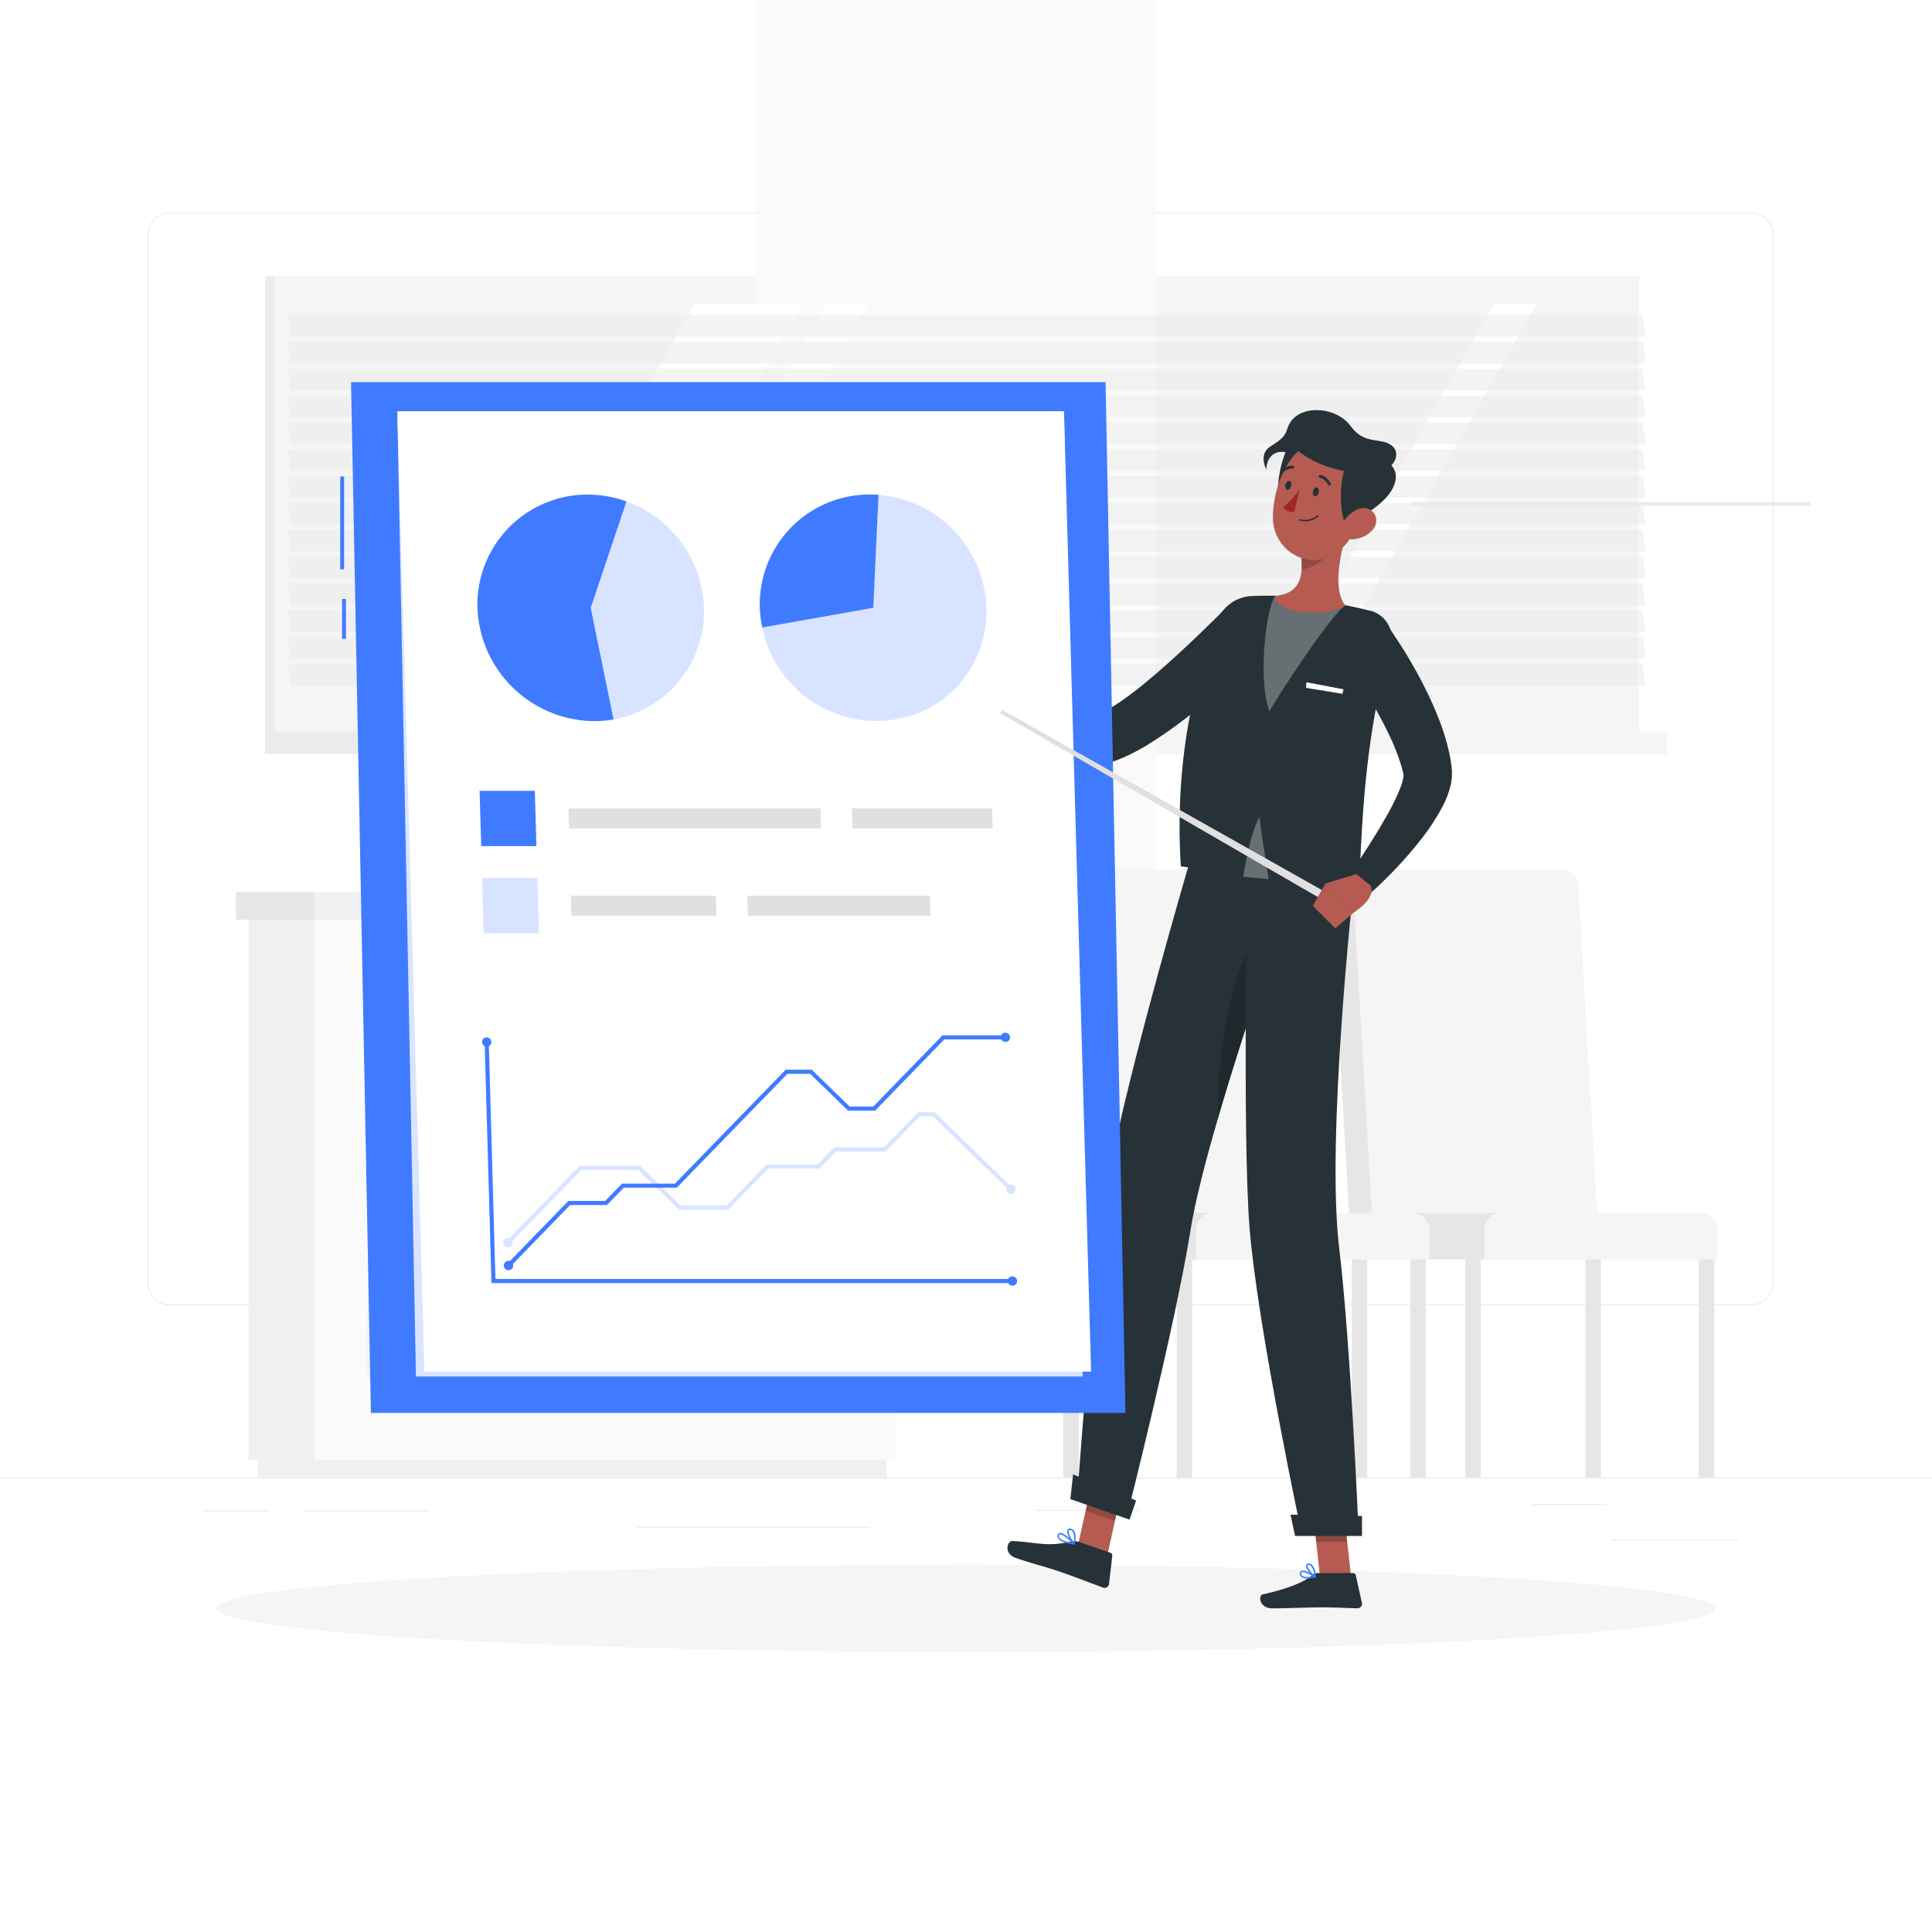 <svg class="animated" id="freepik_stories-report" xmlns="http://www.w3.org/2000/svg" viewBox="0 0 500 500" version="1.1" xmlns:xlink="http://www.w3.org/1999/xlink" xmlns:svgjs="http://svgjs.com/svgjs"><style>svg#freepik_stories-report:not(.animated) .animable {opacity: 0;}svg#freepik_stories-report.animated #freepik--Character--inject-20 {animation: 6s Infinite  linear wind;animation-delay: 0s;}svg#freepik_stories-report.animated #freepik--Board--inject-20 {animation: 6s Infinite  linear floating;animation-delay: 0s;}svg#freepik_stories-report.animated #freepik--Pointer--inject-20 {animation: 1.5s Infinite  linear wind;animation-delay: 0s;}            @keyframes wind {                0% {                    transform: rotate( 0deg );                }                25% {                    transform: rotate( 1deg );                }                75% {                    transform: rotate( -1deg );                }            }                    @keyframes floating {                0% {                    opacity: 1;                    transform: translateY(0px);                }                50% {                    transform: translateY(-10px);                }                100% {                    opacity: 1;                    transform: translateY(0px);                }            }        </style><g id="freepik--background-complete--inject-20" class="animable" style="transform-origin: 250px 226.87px;"><rect y="382.4" width="500" height="0.25" style="fill: rgb(235, 235, 235); transform-origin: 250px 382.525px;" id="elto7cf63net" class="animable"></rect><rect x="416.78" y="398.49" width="33.12" height="0.25" style="fill: rgb(235, 235, 235); transform-origin: 433.34px 398.615px;" id="el1orq5k3kno6" class="animable"></rect><rect x="267.86" y="390.76" width="27.36" height="0.25" style="fill: rgb(235, 235, 235); transform-origin: 281.54px 390.885px;" id="elp9dl5bdybhj" class="animable"></rect><rect x="396.59" y="389.21" width="19.19" height="0.25" style="fill: rgb(235, 235, 235); transform-origin: 406.185px 389.335px;" id="el629kymu89c6" class="animable"></rect><rect x="52.46" y="390.89" width="17.15" height="0.25" style="fill: rgb(235, 235, 235); transform-origin: 61.035px 391.015px;" id="elpe45mffnjq9" class="animable"></rect><rect x="78.51" y="390.89" width="32.38" height="0.25" style="fill: rgb(235, 235, 235); transform-origin: 94.7px 391.015px;" id="elk31swzoe57a" class="animable"></rect><rect x="164.78" y="395.11" width="60.37" height="0.25" style="fill: rgb(235, 235, 235); transform-origin: 194.965px 395.235px;" id="el70m79kwhjep" class="animable"></rect><path d="M237,337.8H43.91a5.71,5.71,0,0,1-5.7-5.71V60.66A5.71,5.71,0,0,1,43.91,55H237a5.71,5.71,0,0,1,5.71,5.71V332.09A5.71,5.71,0,0,1,237,337.8ZM43.91,55.2a5.46,5.46,0,0,0-5.45,5.46V332.09a5.46,5.46,0,0,0,5.45,5.46H237a5.47,5.47,0,0,0,5.46-5.46V60.66A5.47,5.47,0,0,0,237,55.2Z" style="fill: rgb(235, 235, 235); transform-origin: 140.46px 196.4px;" id="el5gcmxk3i7wt" class="animable"></path><path d="M453.31,337.8H260.21a5.72,5.72,0,0,1-5.71-5.71V60.66A5.72,5.72,0,0,1,260.21,55h193.1A5.71,5.71,0,0,1,459,60.66V332.09A5.71,5.71,0,0,1,453.31,337.8ZM260.21,55.2a5.47,5.47,0,0,0-5.46,5.46V332.09a5.47,5.47,0,0,0,5.46,5.46h193.1a5.47,5.47,0,0,0,5.46-5.46V60.66a5.47,5.47,0,0,0-5.46-5.46Z" style="fill: rgb(235, 235, 235); transform-origin: 356.75px 196.4px;" id="el2l64lde91e1" class="animable"></path><rect x="64.35" y="238.02" width="16.95" height="139.82" style="fill: rgb(240, 240, 240); transform-origin: 72.825px 307.93px;" id="el17thhy0dxgm" class="animable"></rect><rect x="66.7" y="377.84" width="162.79" height="4.56" style="fill: rgb(240, 240, 240); transform-origin: 148.095px 380.12px;" id="el87k3g8xelso" class="animable"></rect><g id="el0oyycclaz"><rect x="81.31" y="238.02" width="150.54" height="139.82" style="fill: rgb(250, 250, 250); transform-origin: 156.58px 307.93px; transform: rotate(180deg);" class="animable"></rect></g><g id="eleykqinli9gp"><rect x="95.02" y="287.65" width="123.11" height="31.52" rx="5.16" style="fill: rgb(240, 240, 240); transform-origin: 156.575px 303.41px; transform: rotate(180deg);" class="animable"></rect></g><g id="elgkze1qtvy6"><rect x="95.02" y="328.22" width="123.11" height="31.52" rx="5.16" style="fill: rgb(240, 240, 240); transform-origin: 156.575px 343.98px; transform: rotate(180deg);" class="animable"></rect></g><path d="M178.38,292.18H134.77a3.41,3.41,0,0,1-3.4-3.41h0a3.41,3.41,0,0,1,3.4-3.4h43.61a3.41,3.41,0,0,1,3.4,3.4h0A3.41,3.41,0,0,1,178.38,292.18Z" style="fill: rgb(250, 250, 250); transform-origin: 156.575px 288.775px;" id="elspsmhr2prp" class="animable"></path><g id="elzxvzd9db10l"><rect x="95.02" y="247.09" width="123.11" height="31.52" rx="5.16" style="fill: rgb(240, 240, 240); transform-origin: 156.575px 262.85px; transform: rotate(180deg);" class="animable"></rect></g><path d="M178.38,251.61H134.77a3.41,3.41,0,0,1-3.4-3.4h0a3.41,3.41,0,0,1,3.4-3.4h43.61a3.41,3.41,0,0,1,3.4,3.4h0A3.41,3.41,0,0,1,178.38,251.61Z" style="fill: rgb(250, 250, 250); transform-origin: 156.575px 248.21px;" id="elucnvcs9525" class="animable"></path><path d="M178.38,332.74H134.77a3.41,3.41,0,0,1-3.4-3.4h0a3.41,3.41,0,0,1,3.4-3.4h43.61a3.41,3.41,0,0,1,3.4,3.4h0A3.41,3.41,0,0,1,178.38,332.74Z" style="fill: rgb(250, 250, 250); transform-origin: 156.575px 329.34px;" id="el0jb423absbj5" class="animable"></path><rect x="81.31" y="230.91" width="153.63" height="7.11" style="fill: rgb(240, 240, 240); transform-origin: 158.125px 234.465px;" id="els0xu0ecjzc" class="animable"></rect><g id="eloakko143dsb"><rect x="61.03" y="230.91" width="20.28" height="7.11" style="fill: rgb(230, 230, 230); transform-origin: 71.17px 234.465px; transform: rotate(180deg);" class="animable"></rect></g><rect x="68.56" y="71.5" width="350.69" height="117.8" style="fill: rgb(235, 235, 235); transform-origin: 243.905px 130.4px;" id="elpiyhu9o39e" class="animable"></rect><rect x="70.86" y="71.5" width="353.32" height="117.8" style="fill: rgb(245, 245, 245); transform-origin: 247.52px 130.4px;" id="el8159a0mkyvq" class="animable"></rect><rect x="68.56" y="189.3" width="230.62" height="5.85" style="fill: rgb(235, 235, 235); transform-origin: 183.87px 192.225px;" id="el5wlu3ojdo47" class="animable"></rect><rect x="92.81" y="189.3" width="338.64" height="5.85" style="fill: rgb(245, 245, 245); transform-origin: 262.13px 192.225px;" id="el8tab0t7unvy" class="animable"></rect><g id="elmmvegr6dvm"><rect x="195.86" y="-39.34" width="103.33" height="339.48" style="fill: rgb(250, 250, 250); transform-origin: 247.525px 130.4px; transform: rotate(90deg);" class="animable"></rect></g><polygon points="120.7 182.07 179.77 78.74 207.66 78.74 148.59 182.07 120.7 182.07" style="fill: rgb(255, 255, 255); transform-origin: 164.18px 130.405px;" id="el8l3fqondhk8" class="animable"></polygon><polygon points="154.58 182.07 213.65 78.74 224.52 78.74 165.45 182.07 154.58 182.07" style="fill: rgb(255, 255, 255); transform-origin: 189.55px 130.405px;" id="el06s0twh6boc" class="animable"></polygon><polygon points="327.67 182.07 386.73 78.74 397.6 78.74 338.54 182.07 327.67 182.07" style="fill: rgb(255, 255, 255); transform-origin: 362.635px 130.405px;" id="elg4qojpkrsve" class="animable"></polygon><g id="el25nvmbltvz8"><rect x="365.16" y="129.96" width="103.33" height="0.88" style="fill: rgb(235, 235, 235); transform-origin: 416.825px 130.4px; transform: rotate(90deg);" class="animable"></rect></g><g id="elotonvvexdps"><polygon points="425.82 87.12 75.13 87.12 74.5 81.55 425.18 81.55 425.82 87.12" style="fill: rgb(235, 235, 235); opacity: 0.5; transform-origin: 250.16px 84.335px;" class="animable"></polygon></g><g id="elpm7s1c8o98"><polygon points="425.82 94.06 75.13 94.06 74.5 88.49 425.18 88.49 425.82 94.06" style="fill: rgb(235, 235, 235); opacity: 0.5; transform-origin: 250.16px 91.275px;" class="animable"></polygon></g><g id="eldlrusnkfwr"><polygon points="425.82 101.01 75.13 101.01 74.5 95.44 425.18 95.44 425.82 101.01" style="fill: rgb(235, 235, 235); opacity: 0.5; transform-origin: 250.16px 98.225px;" class="animable"></polygon></g><g id="eln8ufj49ml4e"><polygon points="425.82 107.95 75.13 107.95 74.5 102.38 425.18 102.38 425.82 107.95" style="fill: rgb(235, 235, 235); opacity: 0.5; transform-origin: 250.16px 105.165px;" class="animable"></polygon></g><g id="elcc6wegtzoto"><polygon points="425.82 114.9 75.13 114.9 74.5 109.33 425.18 109.33 425.82 114.9" style="fill: rgb(235, 235, 235); opacity: 0.5; transform-origin: 250.16px 112.115px;" class="animable"></polygon></g><g id="elcd2a39k46oh"><polygon points="425.82 121.85 75.13 121.85 74.5 116.28 425.18 116.28 425.82 121.85" style="fill: rgb(235, 235, 235); opacity: 0.5; transform-origin: 250.16px 119.065px;" class="animable"></polygon></g><g id="elnp3ebo5l98"><polygon points="425.82 128.79 75.13 128.79 74.5 123.22 425.18 123.22 425.82 128.79" style="fill: rgb(235, 235, 235); opacity: 0.5; transform-origin: 250.16px 126.005px;" class="animable"></polygon></g><g id="els4a3q1shfhh"><polygon points="425.82 135.74 75.13 135.74 74.5 130.17 425.18 130.17 425.82 135.74" style="fill: rgb(235, 235, 235); opacity: 0.5; transform-origin: 250.16px 132.955px;" class="animable"></polygon></g><g id="elkwoy122op9k"><polygon points="425.82 142.68 75.13 142.68 74.5 137.11 425.18 137.11 425.82 142.68" style="fill: rgb(235, 235, 235); opacity: 0.5; transform-origin: 250.16px 139.895px;" class="animable"></polygon></g><g id="el9v5cy4ljeok"><polygon points="425.82 149.63 75.13 149.63 74.5 144.06 425.18 144.06 425.82 149.63" style="fill: rgb(235, 235, 235); opacity: 0.5; transform-origin: 250.16px 146.845px;" class="animable"></polygon></g><g id="el0s360wdps7xc"><polygon points="425.82 156.57 75.13 156.57 74.5 151 425.18 151 425.82 156.57" style="fill: rgb(235, 235, 235); opacity: 0.5; transform-origin: 250.16px 153.785px;" class="animable"></polygon></g><g id="elgt46k0wam5t"><polygon points="425.82 163.52 75.13 163.52 74.5 157.95 425.18 157.95 425.82 163.52" style="fill: rgb(235, 235, 235); opacity: 0.5; transform-origin: 250.16px 160.735px;" class="animable"></polygon></g><g id="el2rnzd02bnq"><polygon points="425.82 170.47 75.13 170.47 74.5 164.89 425.18 164.89 425.82 170.47" style="fill: rgb(235, 235, 235); opacity: 0.5; transform-origin: 250.16px 167.68px;" class="animable"></polygon></g><g id="eltnkt92oashe"><polygon points="425.82 177.41 75.13 177.41 74.5 171.84 425.18 171.84 425.82 177.41" style="fill: rgb(235, 235, 235); opacity: 0.5; transform-origin: 250.16px 174.625px;" class="animable"></polygon></g><path d="M408.17,325.94H349.83l-5.56-96.61a4,4,0,0,1,4.09-4.33H398a4.64,4.64,0,0,1,4.58,4.33Z" style="fill: rgb(230, 230, 230); transform-origin: 376.213px 275.469px;" id="elwzfjqjakno9" class="animable"></path><path d="M414.05,325.94H355.72l-5.56-96.61a4,4,0,0,1,4.08-4.33h49.67a4.64,4.64,0,0,1,4.58,4.33Z" style="fill: rgb(245, 245, 245); transform-origin: 382.098px 275.469px;" id="el4wagpk4iw7d" class="animable"></path><path d="M356.89,313.89H397.5a0,0,0,0,1,0,0v12a0,0,0,0,1,0,0H352.55a0,0,0,0,1,0,0v-7.72A4.33,4.33,0,0,1,356.89,313.89Z" style="fill: rgb(230, 230, 230); transform-origin: 375.025px 319.89px;" id="el12atchxh2og" class="animable"></path><path d="M388.55,313.89h51.7a4.33,4.33,0,0,1,4.33,4.33v7.72a0,0,0,0,1,0,0H384.21a0,0,0,0,1,0,0v-7.72A4.33,4.33,0,0,1,388.55,313.89Z" style="fill: rgb(245, 245, 245); transform-origin: 414.395px 319.915px;" id="eltmfwn41k8wn" class="animable"></path><rect x="349.83" y="325.94" width="4" height="56.46" style="fill: rgb(230, 230, 230); transform-origin: 351.83px 354.17px;" id="elc0jt65xuwe6" class="animable"></rect><rect x="379.19" y="325.94" width="4" height="56.46" style="fill: rgb(230, 230, 230); transform-origin: 381.19px 354.17px;" id="el67hw0xw1qya" class="animable"></rect><rect x="410.31" y="325.94" width="4" height="56.46" style="fill: rgb(230, 230, 230); transform-origin: 412.31px 354.17px;" id="elcsfu9kvhrya" class="animable"></rect><rect x="439.66" y="325.94" width="4" height="56.46" style="fill: rgb(230, 230, 230); transform-origin: 441.66px 354.17px;" id="elc0lid8t0ebr" class="animable"></rect><path d="M333.5,325.94H275.17l-5.57-96.61a4.06,4.06,0,0,1,4.09-4.33h49.67a4.65,4.65,0,0,1,4.58,4.33Z" style="fill: rgb(230, 230, 230); transform-origin: 301.546px 275.47px;" id="els728p897ec" class="animable"></path><path d="M339.39,325.94H281.05l-5.56-96.61a4.05,4.05,0,0,1,4.09-4.33h49.66a4.65,4.65,0,0,1,4.59,4.33Z" style="fill: rgb(245, 245, 245); transform-origin: 307.435px 275.47px;" id="elge05t42ykfv" class="animable"></path><path d="M282.22,313.89h40.61a0,0,0,0,1,0,0v12a0,0,0,0,1,0,0H277.89a0,0,0,0,1,0,0v-7.72A4.33,4.33,0,0,1,282.22,313.89Z" style="fill: rgb(230, 230, 230); transform-origin: 300.36px 319.89px;" id="eltvw85c36c9" class="animable"></path><path d="M313.88,313.89h51.7a4.33,4.33,0,0,1,4.33,4.33v7.72a0,0,0,0,1,0,0H309.55a0,0,0,0,1,0,0v-7.72A4.33,4.33,0,0,1,313.88,313.89Z" style="fill: rgb(245, 245, 245); transform-origin: 339.73px 319.915px;" id="elj3mnpaiz59" class="animable"></path><rect x="275.17" y="325.94" width="4" height="56.46" style="fill: rgb(230, 230, 230); transform-origin: 277.17px 354.17px;" id="elryc3mci4l5" class="animable"></rect><rect x="304.52" y="325.94" width="4" height="56.46" style="fill: rgb(230, 230, 230); transform-origin: 306.52px 354.17px;" id="elc239qlswzbr" class="animable"></rect><rect x="335.64" y="325.94" width="4" height="56.46" style="fill: rgb(230, 230, 230); transform-origin: 337.64px 354.17px;" id="elyjhgpucb68" class="animable"></rect><rect x="364.99" y="325.94" width="4" height="56.46" style="fill: rgb(230, 230, 230); transform-origin: 366.99px 354.17px;" id="elx3xucnoah7o" class="animable"></rect></g><g id="freepik--Shadow--inject-20" class="animable" style="transform-origin: 250px 416.24px;"><ellipse id="freepik--path--inject-20" cx="250" cy="416.24" rx="193.89" ry="11.32" style="fill: rgb(245, 245, 245); transform-origin: 250px 416.24px;" class="animable"></ellipse></g><g id="freepik--Character--inject-20" class="animable" style="transform-origin: 312.683px 261.186px;"><polygon points="286.59 402.44 279 399.81 283.06 381.55 290.65 384.18 286.59 402.44" style="fill: rgb(181, 91, 82); transform-origin: 284.825px 391.995px;" id="ellzj3i5x6i4" class="animable"></polygon><polygon points="349.66 408.04 341.63 408.04 339.56 389.45 347.59 389.45 349.66 408.04" style="fill: rgb(181, 91, 82); transform-origin: 344.61px 398.745px;" id="elytjkua7jfg8" class="animable"></polygon><path d="M341,407.11h9.19a.7.7,0,0,1,.68.55l1.59,7.14a1.18,1.18,0,0,1-1.18,1.42c-3.15-.05-5.44-.24-9.41-.24-2.44,0-9.2.26-12.57.26s-3.81-3.33-2.43-3.64c6.18-1.35,10.84-3.21,12.82-5A2,2,0,0,1,341,407.11Z" style="fill: rgb(38, 50, 56); transform-origin: 339.311px 411.675px;" id="el09kcnxmkaocr" class="animable"></path><path d="M279.11,399l8.28,2.87a.7.7,0,0,1,.47.74l-.84,7.26a1.16,1.16,0,0,1-1.55,1c-3-1.09-7.23-2.76-11-4.06-4.39-1.52-6.48-1.85-11.63-3.63-3.11-1.08-2.23-4.44-.82-4.37,6.42.35,8.83,1.56,15.05.17A3.78,3.78,0,0,1,279.11,399Z" style="fill: rgb(38, 50, 56); transform-origin: 274.3px 404.874px;" id="elzx1xp7vr9go" class="animable"></path><path d="M326.65,167.75c-2.28,2.44-4.5,4.66-6.84,6.89s-4.7,4.37-7.15,6.49a120.66,120.66,0,0,1-15.89,11.77,52.2,52.2,0,0,1-4.64,2.5c-.81.4-1.68.77-2.55,1.13l-1.37.5c-.48.16-1,.31-1.52.45a22,22,0,0,1-12.46-.41,27.67,27.67,0,0,1-9.74-5.73,34.63,34.63,0,0,1-3.67-3.81c-.56-.67-1.09-1.37-1.59-2.08s-.94-1.4-1.47-2.28l5.52-4.19,1.58,1.26c.56.44,1.13.85,1.7,1.26a37.64,37.64,0,0,0,3.5,2.2,21.32,21.32,0,0,0,7,2.49,11.52,11.52,0,0,0,6-.69l.71-.3.8-.37c.55-.28,1.1-.55,1.68-.89,1.14-.63,2.29-1.4,3.46-2.18,2.33-1.58,4.65-3.37,6.93-5.26s4.54-3.85,6.78-5.88,4.44-4.1,6.63-6.19,4.4-4.26,6.45-6.32Z" style="fill: rgb(38, 50, 56); transform-origin: 292.205px 178.149px;" id="el4s1hnhgu5dg" class="animable"></path><path d="M263.33,179.61l-5-7.77-5,9.7s5.8,6.11,8.67,3.32Z" style="fill: rgb(181, 91, 82); transform-origin: 258.33px 178.715px;" id="el2jm3oa5c555" class="animable"></path><polygon points="252.28 170.51 249.59 177.34 253.25 181.54 258.29 171.84 252.28 170.51" style="fill: rgb(181, 91, 82); transform-origin: 253.94px 176.025px;" id="elmiu5qn395h" class="animable"></polygon><g id="elm3tpx14ema"><polygon points="283.06 381.56 280.97 390.97 288.56 393.6 290.65 384.18 283.06 381.56" style="opacity: 0.2; transform-origin: 285.81px 387.58px;" class="animable"></polygon></g><g id="elop3pqpni4jk"><polygon points="347.59 389.46 339.56 389.46 340.63 399.04 348.66 399.04 347.59 389.46" style="opacity: 0.2; transform-origin: 344.11px 394.25px;" class="animable"></polygon></g><path d="M359.87,167.44c-8.21,27.78-7.34,57.27-8.42,63.26-6.24-.83-33-4.75-45.85-6.48-2-32.18,5.76-53.74,9.28-63.31a10.17,10.17,0,0,1,9.07-6.66h.11c1.18-.05,2.45-.08,3.77-.07.73,0,1.47,0,2.22,0a159.1,159.1,0,0,1,18.09,2.44c1.13.21,2.28.45,3.39.7s2,.49,3,.74l.13,0A7.42,7.42,0,0,1,359.87,167.44Z" style="fill: rgb(38, 50, 56); transform-origin: 332.74px 192.439px;" id="elvffcf978ioq" class="animable"></path><polygon points="338.1 176.57 338 178.01 347.42 179.57 347.72 178.39 338.1 176.57" style="fill: rgb(255, 255, 255); transform-origin: 342.86px 178.07px;" id="eltygc4wf8i7q" class="animable"></polygon><g id="elk4yym54kyx"><path d="M330.05,154.23c-2.16,2.26-4.7,21.1-1.55,29.85,5.32-8.83,16-24.69,19.63-27.41A158.94,158.94,0,0,0,330.05,154.23Z" style="fill: rgb(255, 255, 255); opacity: 0.3; transform-origin: 337.576px 169.155px;" class="animable"></path></g><path d="M349.09,136.06c-1.92,5.66-4.5,16.17-.95,20.6-1.34,1.32-6.9,2.43-12,1.65-4.19-.64-6.19-2.46-6.08-4.08,6.7-.68,7.18-5.52,6.66-10.19Z" style="fill: rgb(181, 91, 82); transform-origin: 339.573px 147.314px;" id="eldiwwdq32j27" class="animable"></path><g id="el9xe8qx4lb7q"><path d="M344,139.31,336.72,144a19.24,19.24,0,0,1,.12,3.29c2.53,0,6.3-2.29,6.92-4.85A8.87,8.87,0,0,0,344,139.31Z" style="opacity: 0.2; transform-origin: 340.383px 143.3px;" class="animable"></path></g><path d="M331.68,132.07c-1.12-2.54-1.54-7.49.57-13.87,1.72-5.2,7.17-3.52,10.94-2.61s2.38,6-.36,9.71C339.89,129.25,331.68,132.07,331.68,132.07Z" style="fill: rgb(38, 50, 56); transform-origin: 338.124px 123.33px;" id="el0kp9ac6u394" class="animable"></path><path d="M353.52,128.05c-2.3,7.63-3.25,12.21-8.1,15.26-7.28,4.59-16-1.2-16-9.36,0-7.35,3.73-18.59,12-19.88A10.86,10.86,0,0,1,353.52,128.05Z" style="fill: rgb(181, 91, 82); transform-origin: 341.72px 129.431px;" id="elsh14tor6vzm" class="animable"></path><path d="M348.35,136c-1.34-2.43-1.88-8.82-.6-13.86,1-3.82,7.22-4.69,10.67-2.92,4.11,2.11,3.34,6.25.25,9.63C355.33,132.51,348.35,136,348.35,136Z" style="fill: rgb(38, 50, 56); transform-origin: 354.135px 127.171px;" id="elggdmn5cp9il" class="animable"></path><path d="M357.6,121.56c3.08-.18,5.12-4.27,2.62-6.23-2.94-2.3-7,0-10.7-5.09-3.47-4.78-12.08-5.61-15.32-1.32-1.86,2.47-.2,3.46-5.19,6.46-2.91,1.75-2,4.72-1.25,6.18-.08-1.1.38-3.93,3.09-4.54,2.27-.51,3.61,1.45,5.17-.31,0,0,5.28,4.85,15.28,5.62C356.87,122.76,357.6,121.56,357.6,121.56Z" style="fill: rgb(38, 50, 56); transform-origin: 344.175px 114.277px;" id="elznyaubxl4v8" class="animable"></path><path d="M355,137.4a7.61,7.61,0,0,1-5.36,2.18c-2.65,0-3.23-2.6-1.87-4.71,1.23-1.9,4.09-4.18,6.46-3.12S356.74,135.66,355,137.4Z" style="fill: rgb(181, 91, 82); transform-origin: 351.618px 135.53px;" id="elvjjwcnnb01" class="animable"></path><path d="M278.73,388.23l12.85,4.44s12.58-49.58,16.52-74.28c1.2-7.52,3.88-17.92,7.12-29,4.09-14,9-29.08,13.09-40.89,4.25-12.44,7.44-21.23,7.44-21.23l-28-3.77s-18.69,63.59-22,87.87C282.4,336.59,278.73,388.23,278.73,388.23Z" style="fill: rgb(38, 50, 56); transform-origin: 307.24px 308.085px;" id="elkiexvdmd0tk" class="animable"></path><g id="elix8ul7sjakg"><path d="M315.22,289.37c4.09-14,9-29.08,13.09-40.89L325.8,242C318.29,249.84,314.77,275.36,315.22,289.37Z" style="opacity: 0.2; transform-origin: 321.746px 265.685px;" class="animable"></path></g><path d="M322.87,225.51s-1.38,68.78.51,92.22c2.06,25.67,13.54,79.46,13.54,79.46h14.71s-2.05-49.34-5.06-74.27c-3.43-28.4,3.76-93.71,3.76-93.71Z" style="fill: rgb(38, 50, 56); transform-origin: 337.007px 311.35px;" id="elmbjlvdvffgi" class="animable"></path><polygon points="335.16 397.5 352.48 397.5 352.48 392.33 333.99 392 335.16 397.5" style="fill: rgb(38, 50, 56); transform-origin: 343.235px 394.75px;" id="elz2d30b5mx0i" class="animable"></polygon><polygon points="277.01 387.97 292.32 393.27 294.03 388.33 277.71 381.56 277.01 387.97" style="fill: rgb(38, 50, 56); transform-origin: 285.52px 387.415px;" id="elik8w69dg7yp" class="animable"></polygon><path d="M341.27,127.45c-.15.63-.6,1.06-1,1s-.63-.68-.48-1.31.6-1.06,1-1S341.42,126.82,341.27,127.45Z" style="fill: rgb(38, 50, 56); transform-origin: 340.53px 127.295px;" id="elqi0rviv9t1l" class="animable"></path><path d="M334.15,125.77c-.15.63-.6,1.07-1,1s-.62-.69-.47-1.32.6-1.06,1-1S334.3,125.14,334.15,125.77Z" style="fill: rgb(38, 50, 56); transform-origin: 333.415px 125.611px;" id="elmjkct9q92vd" class="animable"></path><path d="M336.34,126.62a23.13,23.13,0,0,1-4.28,4.68,3.74,3.74,0,0,0,2.88,1.27Z" style="fill: rgb(160, 39, 36); transform-origin: 334.2px 129.595px;" id="eledutgkxcbkh" class="animable"></path><path d="M337.2,134.89a5.35,5.35,0,0,0,4-1.23.19.19,0,0,0-.26-.28,5.12,5.12,0,0,1-4.53,1,.19.19,0,0,0-.23.14.2.2,0,0,0,.14.23C336.65,134.81,336.93,134.86,337.2,134.89Z" style="fill: rgb(38, 50, 56); transform-origin: 338.719px 134.124px;" id="ell0osqlh4cdj" class="animable"></path><path d="M344,125.66a.32.32,0,0,0,.19,0,.37.37,0,0,0,.19-.5,3.76,3.76,0,0,0-2.65-2.23.38.38,0,0,0-.44.31.39.39,0,0,0,.32.44h0a3,3,0,0,1,2.08,1.79A.37.37,0,0,0,344,125.66Z" style="fill: rgb(38, 50, 56); transform-origin: 342.851px 124.299px;" id="elfmxkrygfqww" class="animable"></path><path d="M331.65,122.6a.38.38,0,0,0,.34-.14,3,3,0,0,1,2.48-1.18.37.37,0,0,0,.41-.34.39.39,0,0,0-.33-.42A3.8,3.8,0,0,0,331.4,122a.38.38,0,0,0,.05.54A.39.39,0,0,0,331.65,122.6Z" style="fill: rgb(38, 50, 56); transform-origin: 333.096px 121.56px;" id="elt4xjhtkg11f" class="animable"></path><path d="M338.33,408.52a9.76,9.76,0,0,0,2.1-.29.2.2,0,0,0,.15-.16.21.21,0,0,0-.09-.19c-.29-.18-2.88-1.77-3.77-1.32a.62.62,0,0,0-.33.54,1.17,1.17,0,0,0,.4,1A2.44,2.44,0,0,0,338.33,408.52Zm1.55-.56c-1.36.27-2.41.22-2.85-.15a.76.76,0,0,1-.26-.68.25.25,0,0,1,.12-.23C337.35,406.66,338.83,407.35,339.88,408Z" style="fill: rgb(64, 123, 255); transform-origin: 338.483px 407.503px;" id="elcw051ldi7j4" class="animable"></path><path d="M340.39,408.23a.19.19,0,0,0,.1,0,.2.2,0,0,0,.09-.17c0-.1-.2-2.42-1.14-3.18a1,1,0,0,0-.81-.24h0a.61.61,0,0,0-.6.49c-.17.9,1.44,2.66,2.27,3.11ZM338.77,405a.62.62,0,0,1,.43.17,4.49,4.49,0,0,1,.95,2.51c-.82-.63-1.85-2-1.75-2.48,0-.05,0-.17.28-.2h.09Z" style="fill: rgb(64, 123, 255); transform-origin: 339.299px 406.435px;" id="elbukww9do6tj" class="animable"></path><path d="M278,399.74a.19.19,0,0,0,.17-.1.2.2,0,0,0,0-.22c-.28-.29-2.8-2.9-3.9-2.7a.62.62,0,0,0-.46.37h0a1.08,1.08,0,0,0,0,1c.58,1,2.86,1.48,4.16,1.66Zm-3.62-2.65c.64,0,2.08,1.2,3.08,2.19-1.77-.3-3-.81-3.31-1.38a.68.68,0,0,1,0-.65.22.22,0,0,1,.18-.16Z" style="fill: rgb(64, 123, 255); transform-origin: 275.945px 398.23px;" id="el9t4yndt6hu" class="animable"></path><path d="M278,399.74h.05a.22.22,0,0,0,.14-.14c0-.09.52-2.2-.17-3.33a1.4,1.4,0,0,0-.89-.65h0c-.51-.12-.74.08-.84.27-.44.81.81,3.07,1.58,3.8A.17.17,0,0,0,278,399.74ZM276.85,396l.19,0h0a1,1,0,0,1,.65.48,4.39,4.39,0,0,1,.2,2.68c-.74-.88-1.53-2.6-1.27-3.08A.23.23,0,0,1,276.85,396Zm.24-.16h0Z" style="fill: rgb(64, 123, 255); transform-origin: 277.288px 397.662px;" id="elwtymauncedc" class="animable"></path><path d="M357.5,159.65c1.07,1.44,2,2.72,2.9,4.11s1.8,2.74,2.68,4.13q2.61,4.17,4.91,8.59a95.77,95.77,0,0,1,4.21,9.17,56.19,56.19,0,0,1,3.06,10.18c.18.92.32,1.87.43,2.83,0,.07,0,.37.06.56s0,.44,0,.63c0,.41,0,.8,0,1.16a15.8,15.8,0,0,1-.28,2,23.3,23.3,0,0,1-2.21,5.84,56.51,56.51,0,0,1-5.73,8.68c-2.07,2.62-4.22,5.08-6.46,7.43s-4.54,4.59-7.05,6.76l-5.16-4.63c3.37-5.14,6.85-10.36,9.79-15.56a58.41,58.41,0,0,0,3.76-7.64,12.81,12.81,0,0,0,.82-3.08,1.15,1.15,0,0,0,0-.35s0,0,0,0a.2.2,0,0,0,0,0s0,.09,0,0c-.13-.59-.26-1.19-.44-1.81a54,54,0,0,0-2.93-7.72c-1.23-2.6-2.58-5.23-4.06-7.82s-3-5.16-4.63-7.72q-1.2-1.9-2.45-3.8l-2.47-3.67Z" style="fill: rgb(38, 50, 56); transform-origin: 361.013px 195.685px;" id="elth0glz0rrck" class="animable"></path><path d="M351,226.21,343,228.65l7.18,7.62s6.11-3.64,4.54-7.09Z" style="fill: rgb(181, 91, 82); transform-origin: 348.989px 231.24px;" id="elanej4e8vaja" class="animable"></path><polygon points="339.75 234.44 345.55 240.26 350.22 236.27 343.04 228.66 339.75 234.44" style="fill: rgb(181, 91, 82); transform-origin: 344.985px 234.46px;" id="elq3naqiykt4" class="animable"></polygon><g id="elg9rgizcwzv5"><path d="M321.74,226.9s1.53-10.42,4.18-15.49c.55,4.44,2.41,16.11,2.41,16.11Z" style="fill: rgb(255, 255, 255); opacity: 0.3; transform-origin: 325.035px 219.465px;" class="animable"></path></g></g><g id="freepik--Board--inject-20" class="animable animator-active" style="transform-origin: 189.539px 232.28px;"><g id="elcymqt0rforb"><rect x="88.05" y="123.33" width="1" height="24" style="fill: rgb(64, 123, 255); transform-origin: 88.55px 135.33px; transform: rotate(-1.11deg);" class="animable"></rect></g><g id="elug4vn8jqqih"><rect x="88.53" y="155.01" width="1" height="10.32" style="fill: rgb(64, 123, 255); transform-origin: 89.03px 160.17px; transform: rotate(-1.11deg);" class="animable"></rect></g><polygon points="286.12 98.89 90.85 98.89 95.99 365.67 291.26 365.67 286.12 98.89" style="fill: rgb(64, 123, 255); transform-origin: 191.055px 232.28px;" id="el67ow3vp2hpg" class="animable"></polygon><g id="elwrv82h3njci"><polygon points="275.38 107.67 102.85 107.67 107.65 356.24 280.17 356.24 275.38 107.67" style="fill: rgb(255, 255, 255); opacity: 0.8; transform-origin: 191.51px 231.955px;" class="animable"></polygon></g><polygon points="275.35 106.42 102.83 106.42 109.84 354.98 282.37 354.98 275.35 106.42" style="fill: rgb(255, 255, 255); transform-origin: 192.6px 230.7px;" id="el3skv7tix82n" class="animable"></polygon><g id="el7qgadixxe7m"><path d="M152.88,157.31l9.25-27.56a30.43,30.43,0,0,1,20.07,27.56,28.41,28.41,0,0,1-23.41,28.88Z" style="fill: rgb(64, 123, 255); opacity: 0.2; transform-origin: 167.547px 157.97px;" class="animable"></path></g><path d="M152.88,157.31l5.91,28.88a29.87,29.87,0,0,1-5.08.44,30.48,30.48,0,0,1-30.15-29.32A28.48,28.48,0,0,1,152.05,128a29.76,29.76,0,0,1,10.08,1.77Z" style="fill: rgb(64, 123, 255); transform-origin: 142.839px 157.315px;" id="ela1j04zxnyan" class="animable"></path><g id="el9xt92fjuhsb"><path d="M226,157.31,225.27,128a30.24,30.24,0,0,1,20.89,8.59c11.7,11.38,12.23,30.1,1.17,41.47s-29.77,11.38-41.47,0a30.31,30.31,0,0,1-8.58-15.64Z" style="fill: rgb(64, 123, 255); opacity: 0.2; transform-origin: 226.286px 157.296px;" class="animable"></path></g><path d="M226,157.31l-28.73,5.09a28.41,28.41,0,0,1,30.09-34.33Z" style="fill: rgb(64, 123, 255); transform-origin: 211.993px 145.187px;" id="elj40pswqf0t" class="animable"></path><polygon points="262.06 332.06 127.19 332.06 125.42 269.62 126.49 269.61 128.22 330.99 262.03 330.99 262.06 332.06" style="fill: rgb(64, 123, 255); transform-origin: 193.74px 300.835px;" id="el69abakajgii" class="animable"></polygon><path d="M262,330.32a1.23,1.23,0,0,1,1.22,1.2,1.16,1.16,0,0,1-1.17,1.2,1.23,1.23,0,0,1-1.23-1.2A1.18,1.18,0,0,1,262,330.32Z" style="fill: rgb(64, 123, 255); transform-origin: 262.02px 331.52px;" id="elh1mtbvwq4t8" class="animable"></path><path d="M127.16,269.66a1.24,1.24,0,0,0-1.24-1.19,1.17,1.17,0,0,0-1.16,1.21,1.22,1.22,0,0,0,1.23,1.19A1.17,1.17,0,0,0,127.16,269.66Z" style="fill: rgb(64, 123, 255); transform-origin: 125.96px 269.67px;" id="elifzuy6px9yn" class="animable"></path><polygon points="131.93 327.94 131.16 327.19 147.09 310.8 156.61 310.8 160.97 306.32 174.68 306.32 203.33 276.84 210.09 276.84 219.9 286.38 226 286.38 243.92 267.94 260.25 267.94 260.27 269 244.39 269 226.47 287.44 219.48 287.44 209.67 277.9 203.79 277.9 175.14 307.38 161.43 307.38 157.08 311.87 147.55 311.87 131.93 327.94" style="fill: rgb(64, 123, 255); transform-origin: 195.715px 297.94px;" id="elhhs5viyn596" class="animable"></polygon><path d="M132.46,328.37a1.21,1.21,0,1,1,0-1.7A1.21,1.21,0,0,1,132.46,328.37Z" style="fill: rgb(64, 123, 255); transform-origin: 131.599px 327.52px;" id="elidcfelheh9" class="animable"></path><path d="M260.23,269.67a1.17,1.17,0,0,0,1.17-1.2,1.23,1.23,0,0,0-1.22-1.2,1.18,1.18,0,0,0-1.18,1.2A1.24,1.24,0,0,0,260.23,269.67Z" style="fill: rgb(64, 123, 255); transform-origin: 260.2px 268.47px;" id="ellji623obsg" class="animable"></path><g id="elxjc46ulvb7"><g style="opacity: 0.2; transform-origin: 196.503px 305.333px;" class="animable"><polygon points="131.76 322.03 130.99 321.28 150 301.71 165.61 301.71 176.19 312.01 188.02 312.01 198.35 301.37 211.63 301.37 215.96 296.92 228.77 296.92 237.58 287.85 241.9 287.85 262.01 307.42 261.28 308.17 241.48 288.92 238.04 288.92 229.23 297.99 216.43 297.99 212.1 302.44 198.81 302.44 188.48 313.07 175.78 313.07 165.19 302.78 150.47 302.78 131.76 322.03" style="fill: rgb(64, 123, 255); transform-origin: 196.5px 304.94px;" id="elcu2m24ix1lf" class="animable"></polygon><path d="M132.29,322.45a1.21,1.21,0,1,1,0-1.69A1.19,1.19,0,0,1,132.29,322.45Z" style="fill: rgb(64, 123, 255); transform-origin: 131.428px 321.605px;" id="elwa7rb14z1b" class="animable"></path><path d="M260.77,308.61a1.19,1.19,0,1,0,0-1.7A1.21,1.21,0,0,0,260.77,308.61Z" style="fill: rgb(64, 123, 255); transform-origin: 261.607px 307.76px;" id="elb9zc7z4go6" class="animable"></path></g></g><polygon points="138.83 218.97 124.53 218.97 124.12 204.67 138.42 204.67 138.83 218.97" style="fill: rgb(64, 123, 255); transform-origin: 131.475px 211.82px;" id="elibagjp3sivs" class="animable"></polygon><polygon points="212.46 214.41 147.25 214.41 147.1 209.23 212.31 209.23 212.46 214.41" style="fill: rgb(224, 224, 224); transform-origin: 179.78px 211.82px;" id="elp4a1oovf9v" class="animable"></polygon><polygon points="256.89 214.41 220.61 214.41 220.46 209.23 256.74 209.23 256.89 214.41" style="fill: rgb(224, 224, 224); transform-origin: 238.675px 211.82px;" id="elr1bp800y6m8" class="animable"></polygon><polygon points="185.4 236.97 147.88 236.97 147.74 231.79 185.25 231.79 185.4 236.97" style="fill: rgb(224, 224, 224); transform-origin: 166.57px 234.38px;" id="eliyuzoylhi2" class="animable"></polygon><polygon points="240.79 236.97 193.55 236.97 193.4 231.79 240.65 231.79 240.79 236.97" style="fill: rgb(224, 224, 224); transform-origin: 217.095px 234.38px;" id="elyff51a69pkq" class="animable"></polygon><g id="elrf7wsa3657p"><polygon points="139.46 241.53 125.16 241.53 124.76 227.23 139.06 227.23 139.46 241.53" style="fill: rgb(64, 123, 255); opacity: 0.2; transform-origin: 132.11px 234.38px;" class="animable"></polygon></g></g><g id="freepik--Pointer--inject-20" class="animable" style="transform-origin: 300.425px 207.905px;"><polygon points="259.25 183.65 342.09 230.33 341.05 232.16 258.76 184.52 259.25 183.65" style="fill: rgb(224, 224, 224); transform-origin: 300.425px 207.905px;" id="elrplom2y45y" class="animable"></polygon></g><defs>     <filter id="active" height="200%">         <feMorphology in="SourceAlpha" result="DILATED" operator="dilate" radius="2"></feMorphology>                <feFlood flood-color="#32DFEC" flood-opacity="1" result="PINK"></feFlood>        <feComposite in="PINK" in2="DILATED" operator="in" result="OUTLINE"></feComposite>        <feMerge>            <feMergeNode in="OUTLINE"></feMergeNode>            <feMergeNode in="SourceGraphic"></feMergeNode>        </feMerge>    </filter>    <filter id="hover" height="200%">        <feMorphology in="SourceAlpha" result="DILATED" operator="dilate" radius="2"></feMorphology>                <feFlood flood-color="#ff0000" flood-opacity="0.5" result="PINK"></feFlood>        <feComposite in="PINK" in2="DILATED" operator="in" result="OUTLINE"></feComposite>        <feMerge>            <feMergeNode in="OUTLINE"></feMergeNode>            <feMergeNode in="SourceGraphic"></feMergeNode>        </feMerge>            <feColorMatrix type="matrix" values="0   0   0   0   0                0   1   0   0   0                0   0   0   0   0                0   0   0   1   0 "></feColorMatrix>    </filter></defs></svg>